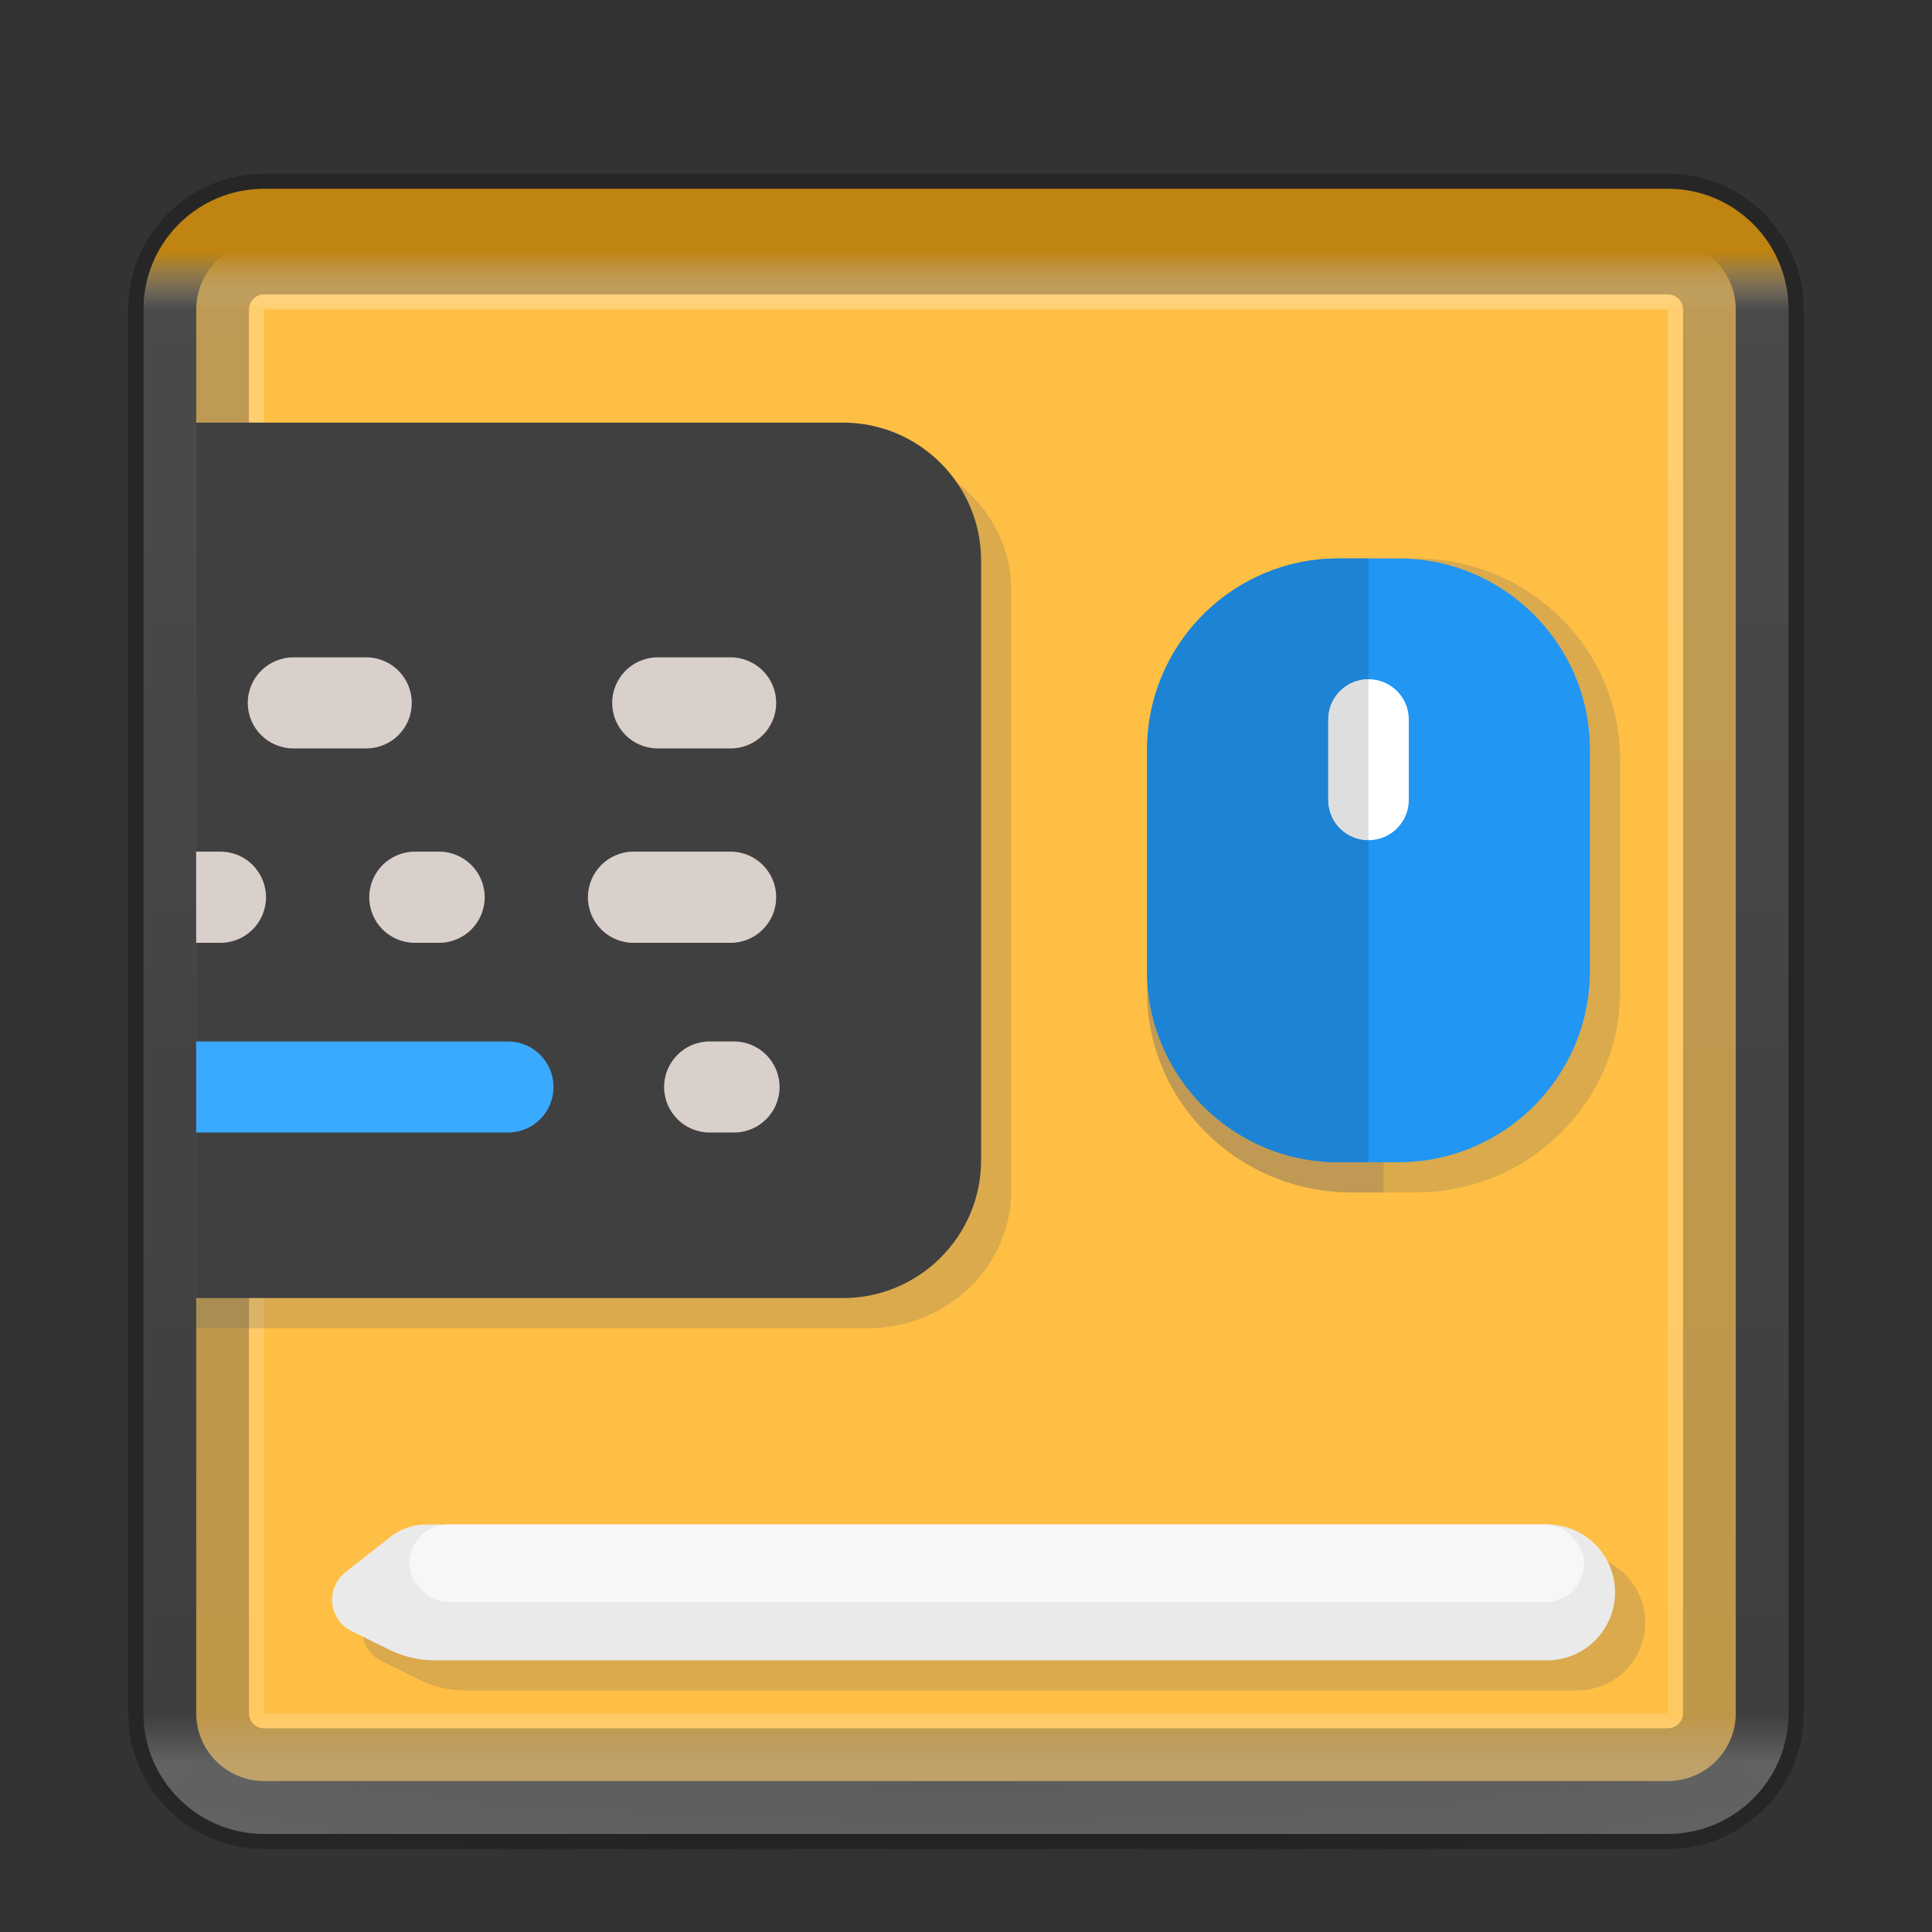 <svg width="16" height="16" viewBox="0 0 16 16" fill="none" xmlns="http://www.w3.org/2000/svg">
<rect x="0" y="0" width="16" height="16" fill="#333333" stroke="none"/>
<path opacity="0.2" d="M14.875 14.75C14.875 14.949 14.15 15.14 12.861 15.28C11.572 15.421 9.823 15.5 8 15.5C6.177 15.5 4.428 15.421 3.139 15.28C1.85 15.14 1.125 14.949 1.125 14.75C1.125 14.652 1.303 14.554 1.648 14.463C1.993 14.372 2.5 14.29 3.138 14.22C3.777 14.15 4.535 14.095 5.369 14.057C6.203 14.02 7.097 14 8 14C8.903 14 9.797 14.02 10.631 14.057C11.465 14.095 12.223 14.15 12.862 14.22C13.5 14.29 14.007 14.372 14.352 14.463C14.697 14.554 14.875 14.652 14.875 14.75Z" fill="url(#paint0_radial)"/>
<g opacity="0.4">
<path opacity="0.4" d="M14.75 14.5H12.974V15.125H14.75V14.5Z" fill="url(#paint1_radial)"/>
<path opacity="0.4" d="M1.25 15.125H3.026V14.5H1.25V15.125Z" fill="url(#paint2_radial)"/>
<path opacity="0.4" d="M12.974 14.5H3.026V15.125H12.974V14.5Z" fill="url(#paint3_linear)"/>
</g>
<path d="M13.812 2H2.188C1.877 2 1.625 2.252 1.625 2.562V14.188C1.625 14.498 1.877 14.75 2.188 14.75H13.812C14.123 14.75 14.375 14.498 14.375 14.188V2.562C14.375 2.252 14.123 2 13.812 2Z" fill="#FFBF44"/>
<path d="M13.812 2.063H2.188C1.911 2.063 1.688 2.287 1.688 2.563V14.188C1.688 14.464 1.911 14.688 2.188 14.688H13.812C14.089 14.688 14.312 14.464 14.312 14.188V2.563C14.312 2.287 14.089 2.063 13.812 2.063Z" stroke="url(#paint4_linear)" stroke-linecap="round" stroke-linejoin="round"/>
<path opacity="0.25" d="M13.812 1.938H2.188C1.842 1.938 1.562 2.218 1.562 2.563V14.188C1.562 14.533 1.842 14.813 2.188 14.813H13.812C14.158 14.813 14.438 14.533 14.438 14.188V2.563C14.438 2.218 14.158 1.938 13.812 1.938Z" stroke="black"/>
<path d="M7.188 3.75H1.625V11H7.188C7.843 11 8.375 10.488 8.375 9.859V4.891C8.375 4.262 7.843 3.75 7.188 3.75Z" fill="#696969" fill-opacity="0.24"/>
<path d="M6.982 3.5H1.625V10.75H6.982C7.612 10.75 8.125 10.238 8.125 9.609V4.641C8.125 4.012 7.612 3.5 6.982 3.5Z" fill="#404040"/>
<path d="M6.078 8.625H5.877C5.669 8.625 5.5 8.794 5.5 9.002C5.5 9.211 5.669 9.379 5.877 9.379H6.078C6.287 9.379 6.456 9.211 6.456 9.002C6.456 8.794 6.287 8.625 6.078 8.625Z" fill="#DAD0CB"/>
<path d="M3.058 7.431C3.058 7.639 3.227 7.808 3.436 7.808H3.637C3.845 7.808 4.014 7.639 4.014 7.431C4.014 7.222 3.845 7.053 3.637 7.053H3.436C3.227 7.053 3.058 7.222 3.058 7.431Z" fill="#DAD0CB"/>
<path d="M2.43 6.198H3.033C3.242 6.198 3.41 6.03 3.41 5.821C3.41 5.613 3.242 5.444 3.033 5.444H2.43C2.221 5.444 2.052 5.613 2.052 5.821C2.052 6.03 2.221 6.198 2.43 6.198Z" fill="#DAD0CB"/>
<path d="M5.447 6.198H6.051C6.259 6.198 6.428 6.03 6.428 5.821C6.428 5.613 6.259 5.444 6.051 5.444H5.447C5.239 5.444 5.07 5.613 5.07 5.821C5.07 6.03 5.239 6.198 5.447 6.198Z" fill="#DAD0CB"/>
<path d="M6.051 7.053H5.246C5.038 7.053 4.869 7.222 4.869 7.431C4.869 7.639 5.038 7.808 5.246 7.808H6.051C6.259 7.808 6.428 7.639 6.428 7.431C6.428 7.222 6.259 7.053 6.051 7.053Z" fill="#DAD0CB"/>
<path d="M1.826 7.053H1.625V7.808H1.826C2.034 7.808 2.203 7.639 2.203 7.431C2.203 7.222 2.034 7.053 1.826 7.053Z" fill="#DAD0CB"/>
<path d="M4.207 8.625H1.625C1.625 8.625 1.625 8.794 1.625 9.002C1.625 9.211 1.625 9.379 1.625 9.379H4.207C4.416 9.379 4.584 9.211 4.584 9.002C4.584 8.794 4.416 8.625 4.207 8.625Z" fill="#3AAAFF"/>
<path d="M3.542 12.938C3.614 12.897 3.696 12.875 3.779 12.875H13.062C13.373 12.875 13.625 13.127 13.625 13.438V13.438C13.625 13.748 13.373 14 13.062 14H3.85C3.72 14 3.591 13.97 3.474 13.912L3.162 13.758C3.063 13.71 3 13.609 3 13.498V13.498C3 13.409 3.041 13.325 3.111 13.27L3.485 12.976C3.503 12.962 3.522 12.95 3.542 12.938V12.938Z" fill="#696969" fill-opacity="0.24"/>
<rect x="3.64" y="12.875" width="9.729" height="0.643" rx="0.321" fill="#696969" fill-opacity="0.24"/>
<path d="M3.292 12.688C3.364 12.647 3.446 12.625 3.529 12.625H12.812C13.123 12.625 13.375 12.877 13.375 13.188V13.188C13.375 13.498 13.123 13.75 12.812 13.75H3.6C3.47 13.75 3.341 13.72 3.224 13.662L2.912 13.508C2.813 13.46 2.75 13.359 2.75 13.248V13.248C2.75 13.159 2.791 13.075 2.861 13.02L3.235 12.726C3.253 12.712 3.272 12.7 3.292 12.688V12.688Z" fill="#EAEAEA"/>
<rect x="3.39" y="12.625" width="9.729" height="0.643" rx="0.321" fill="#F7F7F7"/>
<path d="M11.725 9.875H11.191C10.259 9.875 9.5 9.129 9.5 8.213V6.287C9.5 5.371 10.259 4.625 11.191 4.625H11.725C12.658 4.625 13.417 5.371 13.417 6.287V8.213C13.417 9.129 12.658 9.875 11.725 9.875Z" fill="#696969" fill-opacity="0.24"/>
<path d="M11.458 7.075C11.261 7.075 11.102 6.918 11.102 6.725V6.025C11.102 5.832 11.261 5.675 11.458 5.675C11.655 5.675 11.814 5.832 11.814 6.025V6.725C11.814 6.918 11.655 7.075 11.458 7.075Z" fill="#696969" fill-opacity="0.24"/>
<path d="M11.458 4.625H11.191C11.161 4.625 11.132 4.626 11.102 4.627C10.211 4.673 9.5 5.4 9.5 6.287V8.213C9.5 9.129 10.259 9.875 11.191 9.875H11.458V7.075C11.261 7.075 11.102 6.918 11.102 6.725V6.025C11.102 5.832 11.261 5.675 11.458 5.675V4.625Z" fill="#696969" fill-opacity="0.24"/>
<path d="M11.458 5.675C11.261 5.675 11.102 5.832 11.102 6.025V6.725C11.102 6.918 11.261 7.075 11.458 7.075V5.675Z" fill="#696969" fill-opacity="0.24"/>
<path d="M11.583 9.625H11.083C10.21 9.625 9.5 8.915 9.5 8.042V6.208C9.5 5.335 10.21 4.625 11.083 4.625H11.583C12.456 4.625 13.167 5.335 13.167 6.208V8.042C13.167 8.915 12.456 9.625 11.583 9.625Z" fill="#2196F3"/>
<path d="M11.333 6.958C11.149 6.958 11 6.809 11 6.625V5.958C11 5.774 11.149 5.625 11.333 5.625C11.518 5.625 11.667 5.774 11.667 5.958V6.625C11.667 6.809 11.518 6.958 11.333 6.958Z" fill="white"/>
<path d="M11.333 4.625H11.083C11.055 4.625 11.028 4.626 11 4.627C10.166 4.671 9.5 5.363 9.5 6.208V8.042C9.5 8.915 10.21 9.625 11.083 9.625H11.333V6.958C11.149 6.958 11 6.809 11 6.625V5.958C11 5.774 11.149 5.625 11.333 5.625V4.625Z" fill="#1D83D4"/>
<path d="M11.333 5.625C11.149 5.625 11 5.774 11 5.958V6.625C11 6.809 11.149 6.958 11.333 6.958V5.625Z" fill="#DEDEDE"/>
<defs>
<radialGradient id="paint0_radial" cx="0" cy="0" r="1" gradientUnits="userSpaceOnUse" gradientTransform="translate(8 14.75) scale(6.875 0.75)">
<stop/>
<stop offset="1" stop-opacity="0"/>
</radialGradient>
<radialGradient id="paint1_radial" cx="0" cy="0" r="1" gradientUnits="userSpaceOnUse" gradientTransform="translate(12.971 14.813) scale(1.78 0.312)">
<stop stop-color="#181818"/>
<stop offset="1" stop-color="#181818" stop-opacity="0"/>
</radialGradient>
<radialGradient id="paint2_radial" cx="0" cy="0" r="1" gradientUnits="userSpaceOnUse" gradientTransform="translate(3.029 14.813) rotate(180) scale(1.78 0.312)">
<stop stop-color="#181818"/>
<stop offset="1" stop-color="#181818" stop-opacity="0"/>
</radialGradient>
<linearGradient id="paint3_linear" x1="8.376" y1="15.128" x2="8.376" y2="14.5" gradientUnits="userSpaceOnUse">
<stop stop-color="#181818" stop-opacity="0"/>
<stop offset="0.5" stop-color="#181818"/>
<stop offset="1" stop-color="#181818" stop-opacity="0"/>
</linearGradient>
<linearGradient id="paint4_linear" x1="8" y1="2.094" x2="8" y2="14.606" gradientUnits="userSpaceOnUse">
<stop stop-color="#FFB017"/>
<stop offset="0.038" stop-color="white" stop-opacity="0.235"/>
<stop offset="0.967" stop-color="white" stop-opacity="0.157"/>
<stop offset="1" stop-color="white" stop-opacity="0.392"/>
</linearGradient>
</defs>
</svg>
